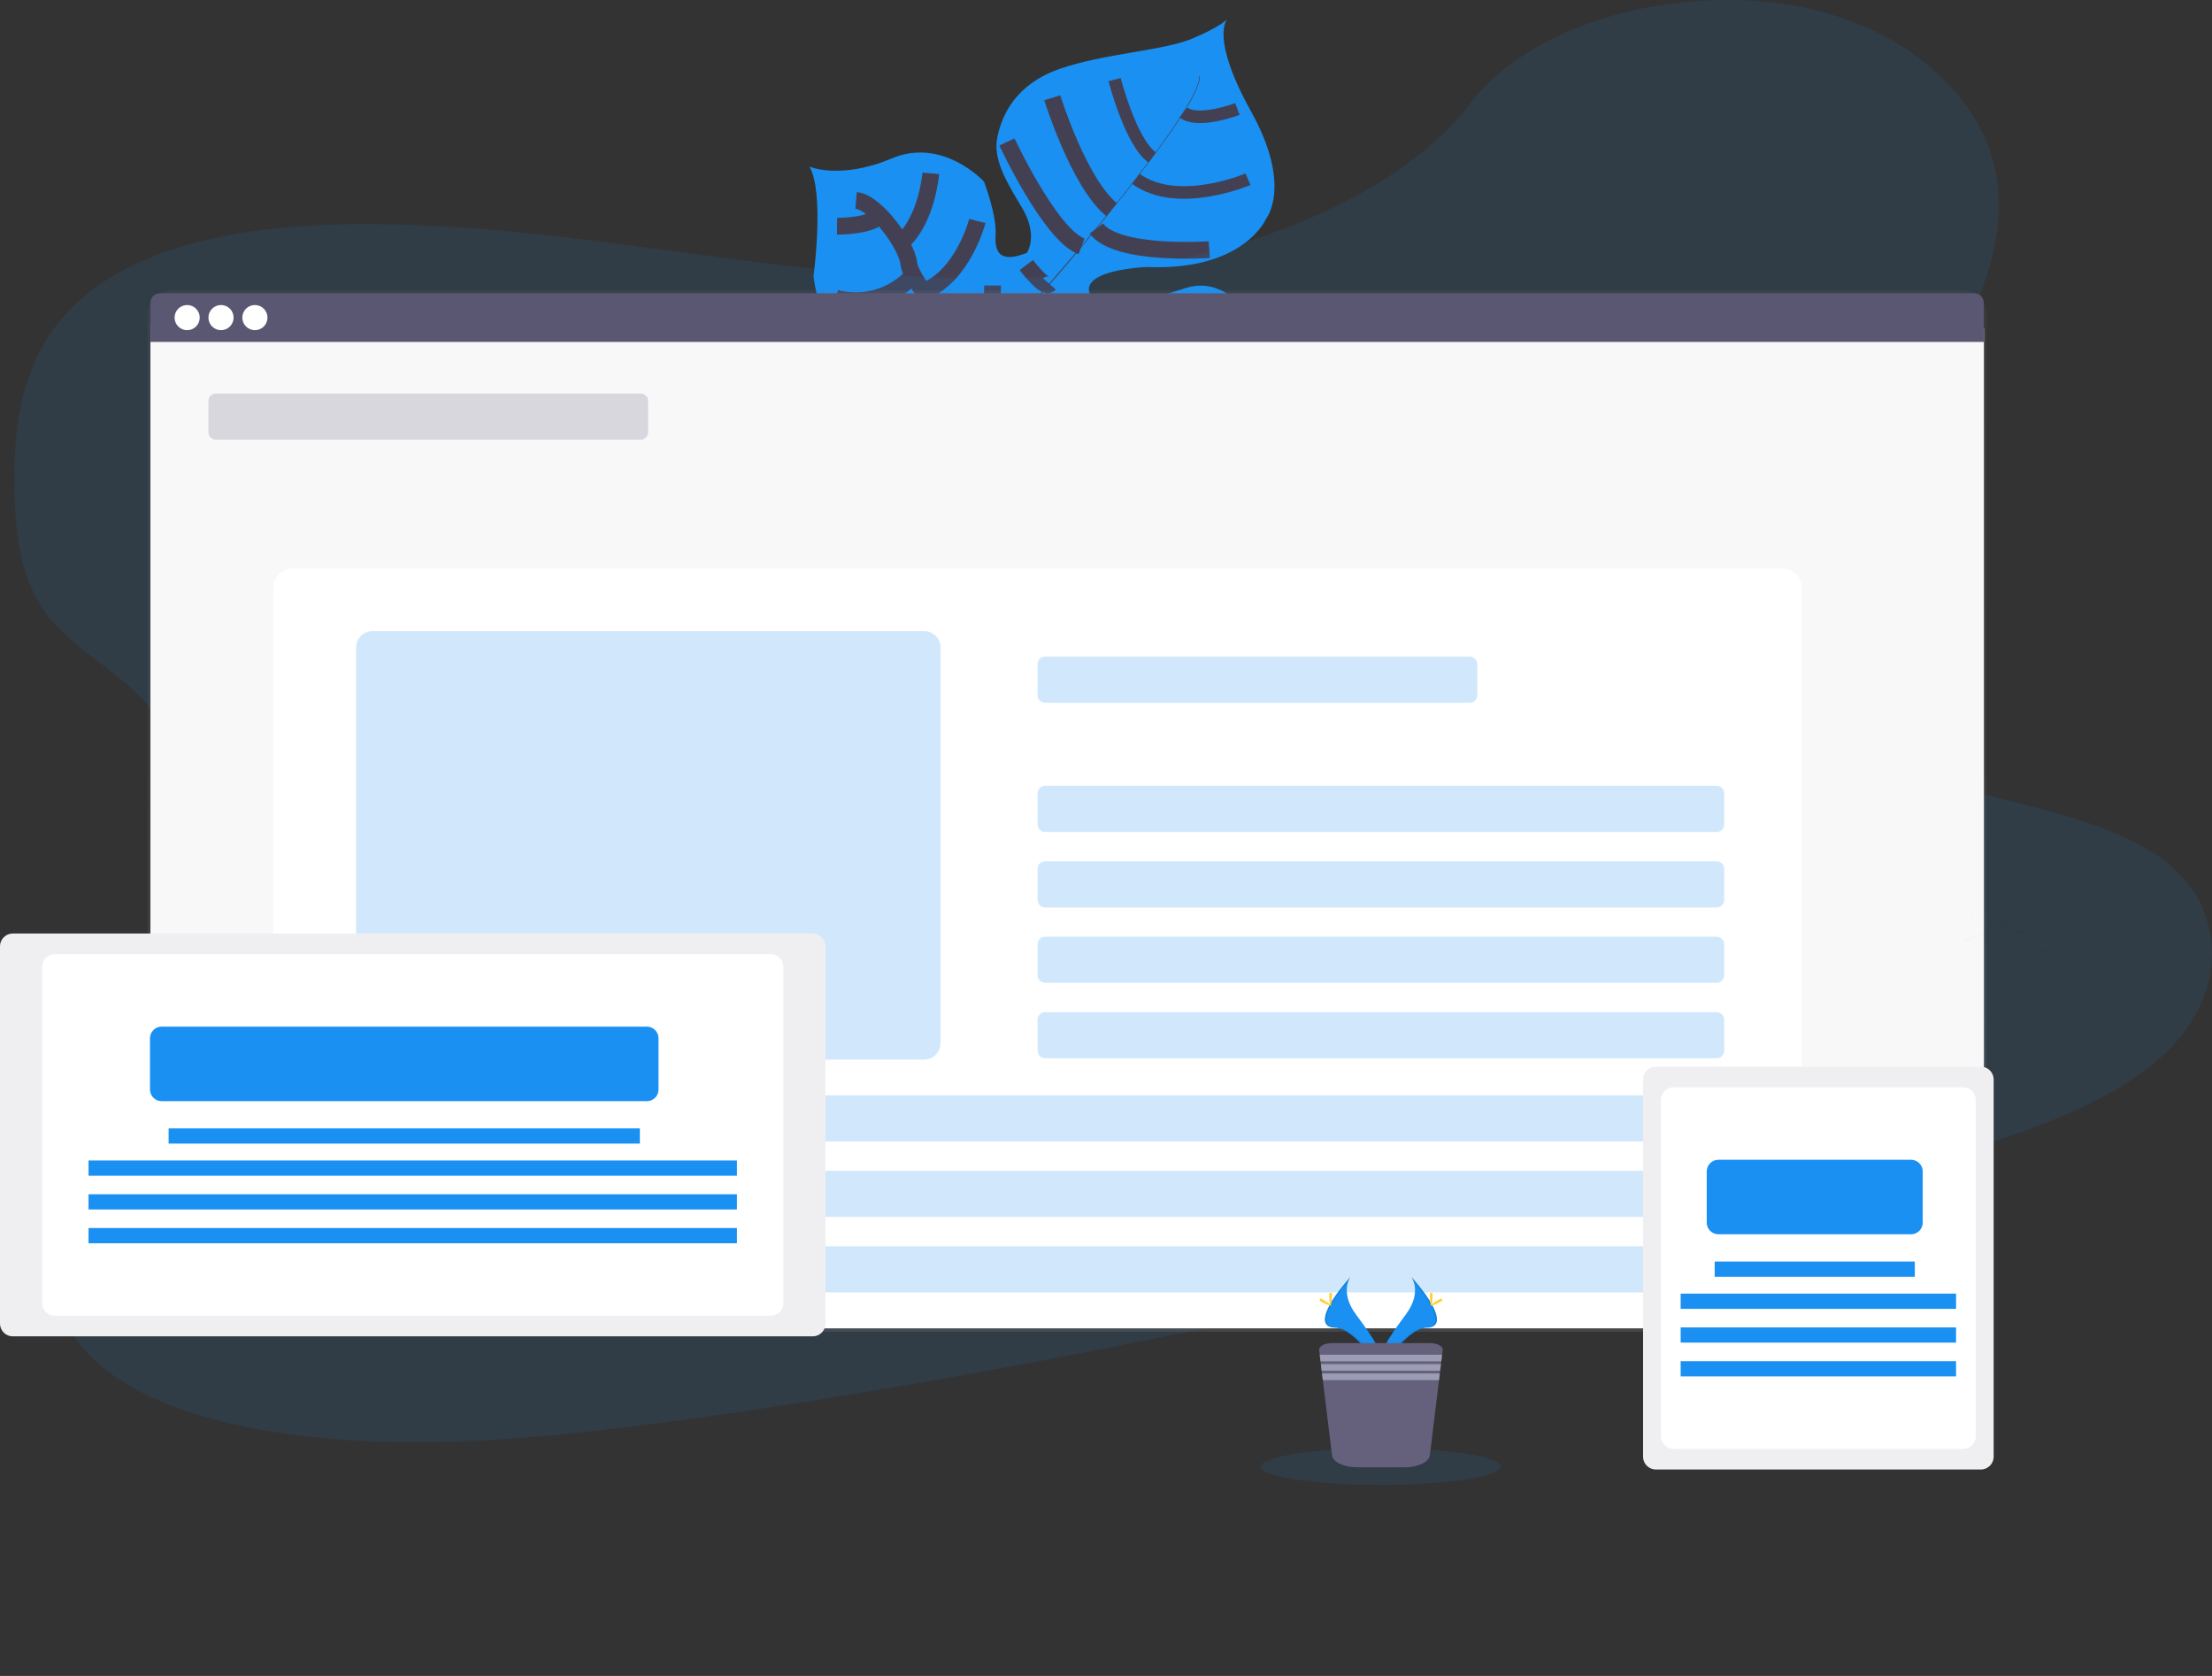 <svg width="132" height="100" viewBox="0 0 132 100" fill="none" xmlns="http://www.w3.org/2000/svg">
<rect x="0" y="0" width="132" height="100" fill="#333333" stroke="none"/>
<g clip-path="url(#clip0)">
<path d="M79.068 26.879C79.068 26.879 77.443 26.22 72.277 28.59C67.111 30.959 66.462 30.657 65.127 30.294C63.792 29.932 63.048 29.847 61.609 27.871C61.609 27.871 60.598 22.39 59.62 21.541C58.642 20.691 54.481 22.024 54.481 22.024C54.481 22.024 49.494 23.168 48.544 16.506C48.544 16.506 49.218 11.484 48.3 9.943C48.3 9.943 50.148 10.743 53.212 9.453C56.277 8.162 58.719 10.838 58.719 10.838C58.719 10.838 59.491 12.834 59.412 14.024C59.334 15.214 59.82 15.661 61.279 15.086C61.279 15.086 61.995 14.067 60.98 12.383C59.965 10.699 59.241 9.443 59.525 8.136C59.809 6.828 60.622 5.019 63.239 4.107C65.855 3.195 69.41 3.025 71.116 2.315C72.823 1.605 73.235 1.143 73.235 1.143C73.235 1.143 72.183 2.198 74.66 6.655C77.137 11.111 75.557 13.047 75.557 13.047C75.557 13.047 74.241 16.182 68.433 15.932C68.433 15.932 62.836 16.137 65.892 18.51C65.892 18.51 67.847 18.112 70.769 17.184C73.69 16.256 75.8 20.087 76.323 22.753C76.846 25.419 79.068 26.879 79.068 26.879Z" fill="#1990F2"/>
<path d="M71.543 4.526L71.574 4.518C71.798 5.368 69.296 8.788 67.158 11.504L67.133 11.485C70.15 7.651 71.717 5.18 71.543 4.526Z" fill="#444053"/>
<path d="M67.178 11.428L67.19 11.463C65.483 13.634 63.335 16.224 61.615 18.142C61.451 18.326 61.289 18.517 61.132 18.714L61.083 18.673C61.24 18.477 61.404 18.284 61.568 18.096C63.286 16.183 65.471 13.598 67.178 11.428Z" fill="#444053"/>
<path d="M61.125 18.622L61.158 18.68C58.029 22.585 57.822 28.648 57.809 28.701L57.149 27.939C57.163 27.886 57.973 22.554 61.125 18.622Z" fill="#444053"/>
<path d="M75.438 24.761C75.438 24.761 71.743 22.843 68.874 23.531C66.004 24.219 59.521 21.101 59.521 21.101C59.521 21.101 56.771 19.983 56.219 18.711C56.219 18.711 54.334 16.719 54.226 15.687C54.119 14.655 52.283 12.063 51.085 11.963" stroke="#444053" stroke-miterlimit="10"/>
<path d="M74.905 26.606C74.905 26.606 73.044 25.355 73.263 23.897" stroke="#444053" stroke-miterlimit="10"/>
<path d="M72.054 28.223C72.054 28.223 69.398 27.259 69.13 23.478" stroke="#444053" stroke-miterlimit="10"/>
<path d="M67.767 29.202C67.767 29.202 65.227 27.096 66.071 23.416" stroke="#444053" stroke-miterlimit="10"/>
<path d="M62.614 28.173C62.614 28.173 60.923 24.628 62.427 22.322" stroke="#444053" stroke-miterlimit="10"/>
<path d="M75.482 22.424C75.482 22.424 73.56 23.034 73.972 24.04" stroke="#444053" stroke-miterlimit="10"/>
<path d="M73.159 18.938C73.159 18.938 70.588 19.753 70.526 23.389" stroke="#444053" stroke-miterlimit="10"/>
<path d="M69.58 18.098C69.58 18.098 67.24 20.984 67.412 23.61" stroke="#444053" stroke-miterlimit="10"/>
<path d="M65.478 19.231C65.478 19.231 63.154 21.451 63.45 22.688" stroke="#444053" stroke-miterlimit="10"/>
<path d="M64.076 18.446C64.076 18.446 61.896 18.837 61.591 18.122" stroke="#444053" stroke-miterlimit="10"/>
<path d="M61.244 15.815C61.244 15.815 62.345 17.274 62.629 16.947" stroke="#444053" stroke-miterlimit="10"/>
<path d="M72.162 14.894C72.162 14.894 66.668 15.29 65.423 13.636" stroke="#444053" stroke-miterlimit="10"/>
<path d="M60.088 8.469C60.088 8.469 62.666 14.001 64.538 14.701" stroke="#444053" stroke-miterlimit="10"/>
<path d="M62.792 5.833C62.792 5.833 64.376 10.922 66.338 12.511" stroke="#444053" stroke-miterlimit="10"/>
<path d="M74.474 10.694C74.474 10.694 70.295 12.487 67.786 10.673" stroke="#444053" stroke-width="0.75" stroke-miterlimit="10"/>
<path d="M66.515 4.749C66.515 4.749 67.47 8.489 68.756 9.393" stroke="#444053" stroke-width="0.75" stroke-miterlimit="10"/>
<path d="M73.843 6.504C73.843 6.504 71.495 7.393 70.618 6.712" stroke="#444053" stroke-width="0.75" stroke-miterlimit="10"/>
<path d="M59.232 17.038C59.232 17.038 59.232 20.298 58.344 20.53" stroke="#444053" stroke-miterlimit="10"/>
<path d="M51.973 21.262C51.973 21.262 55.499 21.565 57.126 19.745" stroke="#444053" stroke-miterlimit="10"/>
<path d="M58.322 13.186C58.322 13.186 57.469 16.493 55.115 17.384" stroke="#444053" stroke-miterlimit="10"/>
<path d="M49.857 17.779C49.857 17.779 52.353 18.647 54.5 16.438" stroke="#444053" stroke-miterlimit="10"/>
<path d="M55.546 10.343C55.546 10.343 55.316 13.151 53.783 14.466" stroke="#444053" stroke-miterlimit="10"/>
<path d="M49.95 13.499C49.95 13.499 52.021 13.514 52.506 12.839" stroke="#444053" stroke-miterlimit="10"/>
<path opacity="0.1" d="M68.355 15.866C60.111 17.241 51.853 16.501 43.904 15.476C35.955 14.451 28.025 13.142 19.763 13.398C14.451 13.565 8.542 14.608 4.867 17.81C1.331 20.89 0.825 25.102 0.859 28.911C0.884 31.776 1.153 34.744 3.094 37.047C4.442 38.646 6.502 39.807 8.06 41.286C13.487 46.431 11.948 54.403 8.511 61.152C6.895 64.32 4.919 67.428 3.835 70.675C2.75 73.922 2.643 77.419 4.684 80.107C6.71 82.772 10.584 84.308 14.615 85.13C22.801 86.801 31.886 85.939 40.673 84.739C60.123 82.072 79.356 77.757 98.534 73.451C105.632 71.858 112.761 70.256 119.59 67.91C123.382 66.611 127.24 64.975 129.668 62.389C132.75 59.105 132.778 54.572 129.733 51.823C124.625 47.206 113.196 48.074 109.225 42.82C107.038 39.934 107.929 36.054 109.6 32.643C113.179 25.325 120.194 18.14 119.184 10.786C118.491 5.735 113.597 1.506 107.096 0.337C100.283 -0.888 91.576 1.158 87.722 6.18C83.755 11.365 75.635 14.654 68.355 15.866Z" fill="#1990F2"/>
<path d="M117.103 17.326H10.251C9.455 17.326 8.809 17.972 8.809 18.768V78.02C8.809 78.817 9.455 79.462 10.251 79.462H117.103C117.899 79.462 118.545 78.817 118.545 78.02V18.768C118.545 17.972 117.899 17.326 117.103 17.326Z" fill="url(#paint0_linear)"/>
<path d="M116.942 18.2H10.426C9.63 18.2 8.984 18.845 8.984 19.642V77.814C8.984 78.61 9.63 79.255 10.426 79.255H116.942C117.738 79.255 118.384 78.61 118.384 77.814V19.642C118.384 18.845 117.738 18.2 116.942 18.2Z" fill="white"/>
<path d="M116.942 18.2H10.426C9.63 18.2 8.984 18.845 8.984 19.642V77.814C8.984 78.61 9.63 79.255 10.426 79.255H116.942C117.738 79.255 118.384 78.61 118.384 77.814V19.642C118.384 18.845 117.738 18.2 116.942 18.2Z" fill="white"/>
<path opacity="0.04" d="M116.942 18.2H10.426C9.63 18.2 8.984 18.845 8.984 19.642V77.814C8.984 78.61 9.63 79.255 10.426 79.255H116.942C117.738 79.255 118.384 78.61 118.384 77.814V19.642C118.384 18.845 117.738 18.2 116.942 18.2Z" fill="#5A5773"/>
<path d="M117.828 17.499H9.534C9.387 17.499 9.246 17.558 9.142 17.662C9.038 17.766 8.979 17.907 8.979 18.055V20.402H118.379V18.059C118.38 17.986 118.366 17.914 118.338 17.846C118.311 17.779 118.271 17.717 118.22 17.665C118.168 17.613 118.108 17.572 118.04 17.543C117.973 17.515 117.901 17.5 117.828 17.499Z" fill="#5A5773"/>
<path d="M11.168 19.701C11.583 19.701 11.919 19.365 11.919 18.95C11.919 18.536 11.583 18.2 11.168 18.2C10.754 18.2 10.418 18.536 10.418 18.95C10.418 19.365 10.754 19.701 11.168 19.701Z" fill="white"/>
<path d="M13.189 19.701C13.604 19.701 13.94 19.365 13.94 18.95C13.94 18.536 13.604 18.2 13.189 18.2C12.774 18.2 12.438 18.536 12.438 18.95C12.438 19.365 12.774 19.701 13.189 19.701Z" fill="white"/>
<path d="M15.21 19.701C15.625 19.701 15.961 19.365 15.961 18.95C15.961 18.536 15.625 18.2 15.21 18.2C14.796 18.2 14.46 18.536 14.46 18.95C14.46 19.365 14.796 19.701 15.21 19.701Z" fill="white"/>
<path d="M106.352 33.918H17.483C16.833 33.918 16.307 34.445 16.307 35.094V78.078C16.307 78.728 16.833 79.254 17.483 79.254H106.352C107.002 79.254 107.529 78.728 107.529 78.078V35.094C107.529 34.445 107.002 33.918 106.352 33.918Z" fill="white"/>
<path opacity="0.2" d="M38.233 23.483H12.884C12.638 23.483 12.438 23.682 12.438 23.928V25.79C12.438 26.036 12.638 26.236 12.884 26.236H38.233C38.479 26.236 38.678 26.036 38.678 25.79V23.928C38.678 23.682 38.479 23.483 38.233 23.483Z" fill="#5A5773"/>
<path opacity="0.2" d="M87.712 39.181H62.364C62.117 39.181 61.918 39.38 61.918 39.626V41.488C61.918 41.734 62.117 41.933 62.364 41.933H87.712C87.958 41.933 88.158 41.734 88.158 41.488V39.626C88.158 39.38 87.958 39.181 87.712 39.181Z" fill="#1990F2"/>
<path opacity="0.2" d="M102.445 46.888H62.364C62.117 46.888 61.918 47.088 61.918 47.334V49.196C61.918 49.442 62.117 49.641 62.364 49.641H102.445C102.691 49.641 102.891 49.442 102.891 49.196V47.334C102.891 47.088 102.691 46.888 102.445 46.888Z" fill="#1990F2"/>
<path opacity="0.2" d="M102.445 51.39H62.364C62.117 51.39 61.918 51.59 61.918 51.836V53.697C61.918 53.943 62.117 54.143 62.364 54.143H102.445C102.691 54.143 102.891 53.943 102.891 53.697V51.836C102.891 51.59 102.691 51.39 102.445 51.39Z" fill="#1990F2"/>
<path opacity="0.2" d="M102.445 55.892H62.364C62.117 55.892 61.918 56.091 61.918 56.337V58.199C61.918 58.445 62.117 58.644 62.364 58.644H102.445C102.691 58.644 102.891 58.445 102.891 58.199V56.337C102.891 56.091 102.691 55.892 102.445 55.892Z" fill="#1990F2"/>
<path opacity="0.2" d="M102.445 60.393H62.364C62.117 60.393 61.918 60.592 61.918 60.839V62.7C61.918 62.946 62.117 63.146 62.364 63.146H102.445C102.691 63.146 102.891 62.946 102.891 62.7V60.839C102.891 60.592 102.691 60.393 102.445 60.393Z" fill="#1990F2"/>
<path opacity="0.2" d="M102.445 65.356H21.698C21.452 65.356 21.252 65.556 21.252 65.802V67.663C21.252 67.91 21.452 68.109 21.698 68.109H102.445C102.691 68.109 102.891 67.91 102.891 67.663V65.802C102.891 65.556 102.691 65.356 102.445 65.356Z" fill="#1990F2"/>
<path opacity="0.2" d="M102.445 69.858H21.698C21.452 69.858 21.252 70.057 21.252 70.303V72.165C21.252 72.411 21.452 72.611 21.698 72.611H102.445C102.691 72.611 102.891 72.411 102.891 72.165V70.303C102.891 70.057 102.691 69.858 102.445 69.858Z" fill="#1990F2"/>
<path opacity="0.2" d="M102.445 74.359H21.698C21.452 74.359 21.252 74.559 21.252 74.805V76.667C21.252 76.913 21.452 77.112 21.698 77.112H102.445C102.691 77.112 102.891 76.913 102.891 76.667V74.805C102.891 74.559 102.691 74.359 102.445 74.359Z" fill="#1990F2"/>
<path d="M84.213 76.179C84.213 76.179 84.898 77.074 83.897 78.426C82.896 79.777 82.071 80.918 82.405 81.76C82.405 81.76 83.914 79.251 85.144 79.221C86.374 79.191 85.565 77.688 84.213 76.179Z" fill="#1990F2"/>
<path opacity="0.1" d="M84.213 76.179C84.273 76.266 84.32 76.36 84.353 76.46C85.553 77.868 86.191 79.183 85.039 79.215C83.965 79.246 82.677 81.166 82.368 81.649C82.378 81.689 82.39 81.727 82.405 81.765C82.405 81.765 83.914 79.255 85.144 79.225C86.374 79.195 85.566 77.688 84.213 76.179Z" fill="black"/>
<path d="M85.486 77.32C85.486 77.635 85.451 77.89 85.407 77.89C85.363 77.89 85.329 77.635 85.329 77.32C85.329 77.005 85.373 77.154 85.416 77.154C85.46 77.154 85.486 77.005 85.486 77.32Z" fill="#FFD037"/>
<path d="M85.924 77.696C85.646 77.846 85.405 77.938 85.384 77.899C85.364 77.861 85.571 77.708 85.846 77.553C86.121 77.398 86.014 77.511 86.034 77.553C86.055 77.594 86.2 77.545 85.924 77.696Z" fill="#FFD037"/>
<path d="M80.597 76.179C80.597 76.179 79.912 77.074 80.912 78.426C81.912 79.777 82.739 80.918 82.405 81.76C82.405 81.76 80.895 79.251 79.666 79.221C78.437 79.191 79.245 77.688 80.597 76.179Z" fill="#1990F2"/>
<path opacity="0.1" d="M80.597 76.179C80.536 76.266 80.489 76.36 80.456 76.46C79.257 77.868 78.619 79.183 79.771 79.215C80.845 79.246 82.132 81.166 82.441 81.649C82.431 81.689 82.419 81.727 82.405 81.765C82.405 81.765 80.895 79.255 79.666 79.225C78.437 79.195 79.245 77.688 80.597 76.179Z" fill="black"/>
<path d="M79.323 77.32C79.323 77.635 79.359 77.89 79.402 77.89C79.446 77.89 79.481 77.635 79.481 77.32C79.481 77.005 79.437 77.156 79.394 77.156C79.352 77.156 79.323 77.005 79.323 77.32Z" fill="#FFD037"/>
<path d="M78.887 77.696C79.164 77.846 79.405 77.938 79.426 77.899C79.447 77.861 79.239 77.708 78.964 77.553C78.689 77.398 78.797 77.511 78.776 77.553C78.755 77.594 78.61 77.545 78.887 77.696Z" fill="#FFD037"/>
<path opacity="0.1" d="M82.405 88.606C86.359 88.606 89.564 88.114 89.564 87.508C89.564 86.902 86.359 86.41 82.405 86.41C78.451 86.41 75.246 86.902 75.246 87.508C75.246 88.114 78.451 88.606 82.405 88.606Z" fill="#1990F2"/>
<path d="M86.092 80.554L86.057 80.833L86.01 81.228L85.989 81.393L85.942 81.788L85.921 81.953L85.873 82.347L85.325 86.836C85.276 87.237 84.621 87.55 83.824 87.55H80.981C80.19 87.55 79.537 87.237 79.488 86.836L78.939 82.35L78.891 81.956L78.87 81.791L78.822 81.397L78.802 81.231L78.754 80.837L78.719 80.557C78.693 80.327 79.047 80.14 79.494 80.14H85.316C85.763 80.136 86.117 80.327 86.092 80.554Z" fill="#65617D"/>
<path d="M86.055 80.833L86.008 81.228H78.802L78.754 80.833H86.055Z" fill="#9D9CB5"/>
<path d="M85.987 81.392L85.939 81.787H78.87L78.822 81.392H85.987Z" fill="#9D9CB5"/>
<path d="M85.919 81.952L85.87 82.347H78.939L78.891 81.952H85.919Z" fill="#9D9CB5"/>
<path opacity="0.2" d="M55.143 37.653H22.234C21.692 37.653 21.252 38.093 21.252 38.635V62.243C21.252 62.785 21.692 63.224 22.234 63.224H55.143C55.685 63.224 56.125 62.785 56.125 62.243V38.635C56.125 38.093 55.685 37.653 55.143 37.653Z" fill="#1990F2"/>
<g opacity="0.1">
<path opacity="0.1" d="M117.814 54.897C117.893 54.697 117.687 54.499 117.661 54.285C117.633 54.345 117.621 54.411 117.626 54.477C117.64 54.64 117.76 54.792 117.791 54.939C117.8 54.926 117.808 54.912 117.814 54.897Z" fill="black"/>
<path opacity="0.1" d="M121.362 57.198C121.285 56.861 121.309 56.506 121.23 56.167C121.151 55.829 120.911 55.475 120.583 55.475C120.442 55.475 120.277 55.526 120.176 55.421C120.113 55.357 120.102 55.257 120.06 55.178C119.829 54.8 119.113 54.992 118.821 55.186C118.385 55.476 117.782 56.084 117.223 55.946C117.197 56.01 117.171 56.076 117.15 56.144C117.728 56.322 118.342 55.692 118.789 55.394C119.081 55.2 119.794 55.008 120.028 55.387C120.074 55.465 120.087 55.565 120.143 55.63C120.245 55.735 120.41 55.68 120.551 55.683C120.879 55.688 121.119 56.036 121.198 56.375C121.276 56.715 121.252 57.081 121.334 57.423C121.328 57.347 121.338 57.271 121.362 57.198Z" fill="black"/>
<path opacity="0.1" d="M122.969 56.797C122.911 56.967 122.759 57.123 122.594 57.088C122.428 57.054 122.349 56.867 122.226 56.749C122.15 56.677 122.054 56.631 121.951 56.616C121.847 56.602 121.742 56.62 121.649 56.668C121.56 56.721 121.487 56.798 121.437 56.889C121.387 56.98 121.362 57.083 121.365 57.187C121.408 57.056 121.498 56.946 121.617 56.877C121.709 56.829 121.815 56.81 121.918 56.825C122.022 56.839 122.118 56.885 122.194 56.957C122.316 57.072 122.401 57.263 122.562 57.296C122.724 57.33 122.879 57.175 122.937 57.005C122.968 56.906 122.988 56.802 122.995 56.698C122.989 56.732 122.98 56.765 122.969 56.797Z" fill="black"/>
<path opacity="0.1" d="M123.473 55.341C123.357 55.657 123.134 55.931 123.061 56.265C123.048 56.332 123.038 56.401 123.03 56.471C123.104 56.138 123.32 55.865 123.44 55.547C123.494 55.404 123.527 55.255 123.538 55.103C123.523 55.184 123.5 55.264 123.473 55.341Z" fill="black"/>
</g>
<path d="M108.025 63.078C108.039 63.078 108.051 63.066 108.051 63.051C108.051 63.036 108.039 63.025 108.025 63.025C108.01 63.025 107.998 63.036 107.998 63.051C107.998 63.066 108.01 63.078 108.025 63.078Z" fill="#E6E8EC"/>
<path d="M118.207 63.647H98.812C98.391 63.647 98.049 63.988 98.049 64.41V86.917C98.049 87.339 98.391 87.68 98.812 87.68H118.207C118.628 87.68 118.97 87.339 118.97 86.917V64.41C118.97 63.988 118.628 63.647 118.207 63.647Z" fill="white"/>
<path opacity="0.1" d="M118.207 63.647H98.812C98.391 63.647 98.049 63.988 98.049 64.41V86.917C98.049 87.339 98.391 87.68 98.812 87.68H118.207C118.628 87.68 118.97 87.339 118.97 86.917V64.41C118.97 63.988 118.628 63.647 118.207 63.647Z" fill="#5A5773"/>
<path d="M117.14 64.873H99.879C99.458 64.873 99.116 65.214 99.116 65.635V85.692C99.116 86.113 99.458 86.454 99.879 86.454H117.14C117.562 86.454 117.903 86.113 117.903 85.692V65.635C117.903 65.214 117.562 64.873 117.14 64.873Z" fill="white"/>
<path d="M114.042 69.201H102.545C102.161 69.201 101.849 69.513 101.849 69.897V72.951C101.849 73.335 102.161 73.647 102.545 73.647H114.042C114.426 73.647 114.738 73.335 114.738 72.951V69.897C114.738 69.513 114.426 69.201 114.042 69.201Z" fill="#1990F2"/>
<path d="M114.266 75.273H102.323V76.181H114.266V75.273Z" fill="#1990F2"/>
<path d="M116.727 77.188H100.293V78.096H116.727V77.188Z" fill="#1990F2"/>
<path d="M116.727 79.204H100.293V80.111H116.727V79.204Z" fill="#1990F2"/>
<path d="M116.727 81.219H100.293V82.126H116.727V81.219Z" fill="#1990F2"/>
<path d="M48.498 55.702H0.763C0.342 55.702 0 56.044 0 56.465V78.973C0 79.394 0.342 79.736 0.763 79.736H48.498C48.919 79.736 49.261 79.394 49.261 78.973V56.465C49.261 56.044 48.919 55.702 48.498 55.702Z" fill="white"/>
<path opacity="0.1" d="M48.498 55.702H0.763C0.342 55.702 0 56.044 0 56.465V78.973C0 79.394 0.342 79.736 0.763 79.736H48.498C48.919 79.736 49.261 79.394 49.261 78.973V56.465C49.261 56.044 48.919 55.702 48.498 55.702Z" fill="#5A5773"/>
<path d="M45.984 56.928H3.276C2.854 56.928 2.513 57.27 2.513 57.691V77.747C2.513 78.168 2.854 78.51 3.276 78.51H45.984C46.406 78.51 46.748 78.168 46.748 77.747V57.691C46.748 57.27 46.406 56.928 45.984 56.928Z" fill="white"/>
<path d="M38.601 61.257H9.646C9.262 61.257 8.95 61.569 8.95 61.953V65.008C8.95 65.392 9.262 65.704 9.646 65.704H38.601C38.986 65.704 39.297 65.392 39.297 65.008V61.953C39.297 61.569 38.986 61.257 38.601 61.257Z" fill="#1990F2"/>
<path d="M38.184 67.329H10.063V68.236H38.184V67.329Z" fill="#1990F2"/>
<path d="M43.977 69.244H5.283V70.151H43.977V69.244Z" fill="#1990F2"/>
<path d="M43.977 71.259H5.283V72.166H43.977V71.259Z" fill="#1990F2"/>
<path d="M43.977 73.274H5.283V74.182H43.977V73.274Z" fill="#1990F2"/>
</g>
<defs>
<linearGradient id="paint0_linear" x1="63.678" y1="79.462" x2="63.678" y2="17.326" gradientUnits="userSpaceOnUse">
<stop stop-color="#808080" stop-opacity="0.25"/>
<stop offset="0.54" stop-color="#808080" stop-opacity="0.12"/>
<stop offset="1" stop-color="#808080" stop-opacity="0.1"/>
</linearGradient>
<clipPath id="clip0">
<rect width="132" height="99.6" fill="white"/>
</clipPath>
</defs>
</svg>
